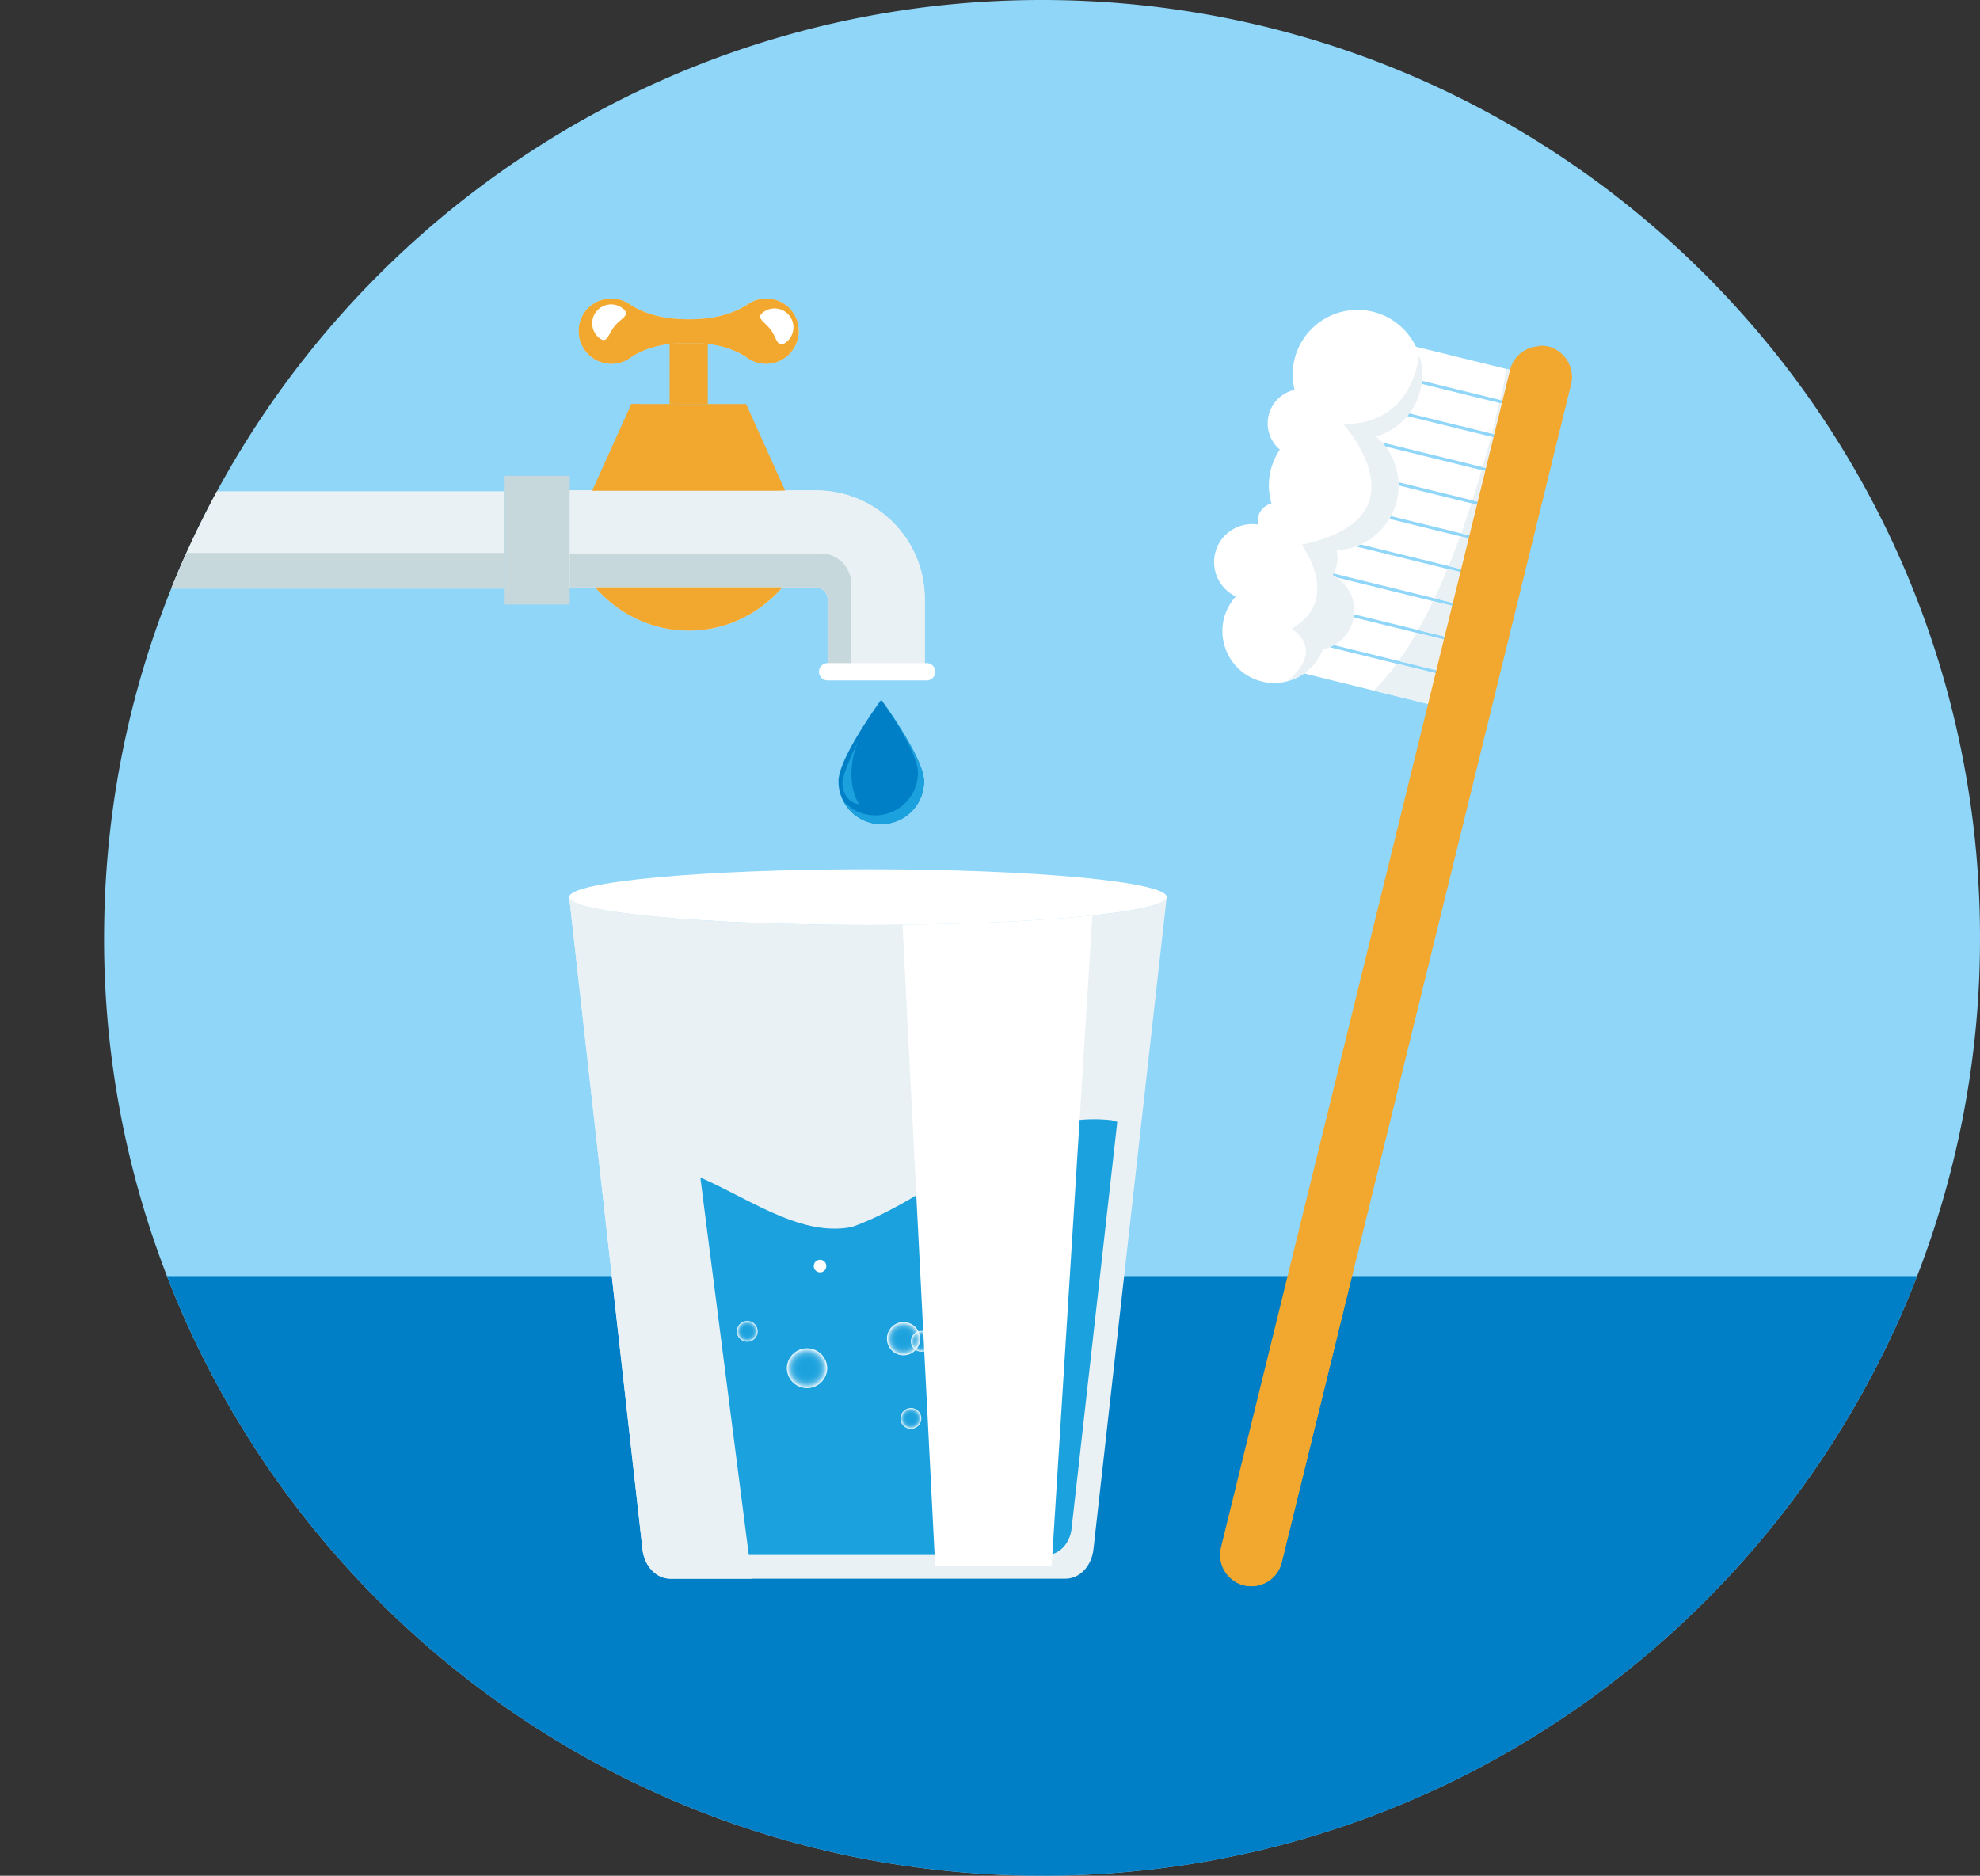 <svg xmlns="http://www.w3.org/2000/svg" width="120.677" height="114.336" viewBox="-0.859 5.481 120.677 114.336"><rect x="-0.859" y="5.481" width="120.677" height="114.336" fill="#333333" stroke="none"/><g data-name="Group 3846"><path d="M119.813 63.47a56.957 56.957 0 0 1-3.827 19.798c-8.385 21.669-29.57 36.902-54.155 36.544-24.013-.343-44.353-15.44-52.515-36.544a56.898 56.898 0 0 1-3.825-21.445C5.937 30.255 31.904 5.035 63.47 5.487c31.568.452 56.795 26.417 56.342 57.984Z" fill="#8fd6f9" fill-rule="evenodd" data-name="Path 942"/><path d="M115.986 83.268c-8.385 21.669-29.57 36.902-54.155 36.544-24.013-.343-44.353-15.44-52.515-36.544h106.67Z" fill="#007fc6" fill-rule="evenodd" data-name="Path 943"/><path d="M94.077 101.543c0 1.863-14.5 3.374-32.386 3.374-17.885 0-32.386-1.511-32.386-3.374 0-1.864 14.5-3.375 32.386-3.375 17.887 0 32.386 1.511 32.386 3.375Z" fill="#007fc6" fill-rule="evenodd" data-name="Path 944"/><g data-name="Group 3831"><path d="m70.25 60.16-4.467 39.772c-.116 1.018-.841 1.782-1.706 1.782H40.004c-.865 0-1.59-.764-1.703-1.782L33.838 60.21c.138.479 2.419.905 5.98 1.207 3.228.274 7.516.44 12.225.44.714 0 1.417-.007 2.106-.013 4.595-.044 8.671-.252 11.573-.563 2.818-.297 4.528-.686 4.528-1.122Z" fill="#eaf1f4" fill-rule="evenodd" data-name="Path 945"/><path d="M51.07 80.273c-3.272.65-6.543-1.955-9.814-3.256-1.178-.47-2.636-.256-3.972.382l2.389 21.258c.104.922.761 1.607 1.538 1.607h21.703c.778 0 1.435-.685 1.538-1.607l2.785-24.792c-.12-.034-.236-.076-.36-.103-5.997-.654-10.356 4.556-15.808 6.51Z" fill="#1ba1dd" fill-rule="evenodd" data-name="Path 946"/><path d="M70.251 60.162c0 .936-8.152 1.696-18.21 1.696-10.056 0-18.208-.76-18.208-1.696 0-.935 8.152-1.696 18.208-1.696 10.058 0 18.21.761 18.21 1.696Z" fill="#fff" fill-rule="evenodd" data-name="Path 947"/><path d="M44.964 101.714h-4.96c-.865 0-1.59-.764-1.703-1.782L33.832 60.16c0 .498 2.31.947 5.986 1.258.974 7.83 3.785 29.759 5.146 40.297Z" fill="#eaf1f4" fill-rule="evenodd" data-name="Path 948"/><path d="m65.722 61.281-2.485 39.653h-7.099l-1.99-39.09c4.596-.044 8.672-.252 11.574-.563Z" fill="#fff" fill-rule="evenodd" data-name="Path 949"/><g data-name="Group 3830"><path d="M88.207 360.55a1.23 1.23 0 0 1-2.459 0 1.23 1.23 0 0 1 2.46 0Z" fill-rule="evenodd" fill="url(&quot;#a&quot;)" transform="translate(-38.65 -271.65)" data-name="Path 950"/><path d="M93.366 358.865a1.01 1.01 0 1 1-2.021-.001 1.01 1.01 0 0 1 2.021.001Z" fill-rule="evenodd" fill="url(&quot;#b&quot;)" transform="translate(-38.147 -271.782)" data-name="Path 951"/><path d="M84.217 358.4a.632.632 0 1 1-1.263 0 .632.632 0 0 1 1.263 0Z" fill-rule="evenodd" fill="url(&quot;#c&quot;)" transform="translate(-38.9 -271.79)" data-name="Path 952"/><path d="M93.95 358.98a.631.631 0 1 1-1.262 0 .631.631 0 0 1 1.262 0Z" fill-rule="evenodd" fill="url(&quot;#d&quot;)" transform="translate(-38.027 -271.738)" data-name="Path 953"/><path d="M93.372 363.294a.633.633 0 0 1-.631.632.632.632 0 1 1 .63-.632Z" fill-rule="evenodd" fill="url(&quot;#e&quot;)" transform="translate(-38.08 -271.351)" data-name="Path 954"/><path d="M100.4 360.5a.63.63 0 1 1-1.26 0 .63.63 0 0 1 1.26 0Z" fill-rule="evenodd" fill="url(&quot;#f&quot;)" transform="translate(-37.449 -271.601)" data-name="Path 955"/><path d="M94.056 353.575a.632.632 0 0 1 .255 1.237.631.631 0 0 1-.255-1.237Z" fill-rule="evenodd" fill="url(&quot;#g&quot;)" transform="translate(-37.95 -272.167)" data-name="Path 956"/><path d="M87.545 354.379a.382.382 0 1 1 .152.748.382.382 0 0 1-.152-.748Z" fill-rule="evenodd" fill="url(&quot;#h&quot;)" transform="translate(-38.516 -272.094)" data-name="Path 957"/><path d="M95.177 356.847a.382.382 0 1 1 .153.748.382.382 0 0 1-.153-.748Z" fill-rule="evenodd" fill="url(&quot;#i&quot;)" transform="translate(-37.831 -271.873)" data-name="Path 958"/></g></g><g data-name="Group 3835"><g data-name="Group 3832"><path d="m82.813 26.8-.078.314a.804.804 0 0 0 .588.968l8.76 2.15a.797.797 0 0 0 .968-.586l.076-.312a.802.802 0 0 0-.585-.974l-8.76-2.152a.807.807 0 0 0-.97.593Z" fill="#fff" fill-rule="evenodd" data-name="Path 959"/><path d="m82.308 28.857-.076.31a.801.801 0 0 0 .586.97l8.76 2.15a.797.797 0 0 0 .969-.588l.076-.309a.8.8 0 0 0-.585-.976l-8.761-2.149a.803.803 0 0 0-.969.592Z" fill="#fff" fill-rule="evenodd" data-name="Path 960"/><path d="m81.805 30.912-.077.31a.8.8 0 0 0 .586.968l8.76 2.153a.8.8 0 0 0 .968-.588l.075-.31a.802.802 0 0 0-.584-.977l-8.76-2.15a.808.808 0 0 0-.968.594Z" fill="#fff" fill-rule="evenodd" data-name="Path 961"/><path d="m81.3 32.967-.077.31a.799.799 0 0 0 .586.967l8.761 2.151a.792.792 0 0 0 .966-.585l.079-.313a.802.802 0 0 0-.586-.973l-8.761-2.15a.808.808 0 0 0-.969.593Z" fill="#fff" fill-rule="evenodd" data-name="Path 962"/><path d="m80.795 35.023-.076.309a.803.803 0 0 0 .587.97l8.76 2.148a.793.793 0 0 0 .967-.585l.076-.313a.801.801 0 0 0-.584-.973l-8.76-2.15a.805.805 0 0 0-.97.594Z" fill="#fff" fill-rule="evenodd" data-name="Path 963"/><path d="m80.291 37.076-.076.31a.799.799 0 0 0 .585.97l8.76 2.15a.794.794 0 0 0 .969-.588l.077-.31a.805.805 0 0 0-.585-.976l-8.76-2.149a.806.806 0 0 0-.97.593Z" fill="#fff" fill-rule="evenodd" data-name="Path 964"/><path d="m79.786 39.132-.075.31a.8.8 0 0 0 .586.968l8.76 2.153a.8.8 0 0 0 .968-.588l.075-.311a.802.802 0 0 0-.584-.976l-8.76-2.152a.81.81 0 0 0-.97.596Z" fill="#fff" fill-rule="evenodd" data-name="Path 965"/><path d="m79.281 41.186-.075.31a.797.797 0 0 0 .585.968l8.76 2.151a.795.795 0 0 0 .969-.586l.076-.311a.8.8 0 0 0-.585-.975l-8.759-2.15a.809.809 0 0 0-.97.593Z" fill="#fff" fill-rule="evenodd" data-name="Path 966"/><path d="m78.777 43.24-.075.312a.8.8 0 0 0 .586.969l8.76 2.148a.796.796 0 0 0 .968-.585l.075-.311a.802.802 0 0 0-.584-.975l-8.76-2.15a.803.803 0 0 0-.97.591Z" fill="#fff" fill-rule="evenodd" data-name="Path 967"/><path d="m78.272 45.295-.076.31a.798.798 0 0 0 .586.967l8.76 2.154a.798.798 0 0 0 .97-.589l.075-.31a.801.801 0 0 0-.585-.975l-8.76-2.15a.807.807 0 0 0-.97.593Z" fill="#fff" fill-rule="evenodd" data-name="Path 968"/></g><g data-name="Group 3833"><path d="M74.46 41.839a3.17 3.17 0 0 0-.724 1.348 3.175 3.175 0 0 0 2.325 3.84 3.04 3.04 0 0 0 1.524-.013 3.181 3.181 0 0 0 2.183-1.952 2.424 2.424 0 0 0 1.846-1.79 2.43 2.43 0 0 0-1.256-2.735 2.01 2.01 0 0 0 .244-.565c.082-.325.073-.641.005-.953a3.944 3.944 0 0 0 3.662-2.998 3.97 3.97 0 0 0-1.251-3.928 3.936 3.936 0 0 0 2.61-4.999v-.005a3.941 3.941 0 0 0-2.808-2.604 3.947 3.947 0 0 0-4.779 2.889 3.88 3.88 0 0 0 0 1.87 2.097 2.097 0 0 0-1.576 1.542c-.197.804.094 1.6.68 2.103a3.88 3.88 0 0 0-.51 3.278c-.383.1-.708.4-.808.806a1.058 1.058 0 0 0-.004.485 2.314 2.314 0 0 0-2.618 1.729 2.324 2.324 0 0 0 1.256 2.652Z" fill="#fff" fill-rule="evenodd" data-name="Path 969"/><path d="M77.845 43.801s2.16 1.196-.26 3.213a3.181 3.181 0 0 0 2.183-1.952 2.424 2.424 0 0 0 1.846-1.79 2.43 2.43 0 0 0-1.256-2.735c.107-.177.193-.358.244-.565.082-.325.073-.641.005-.953a3.943 3.943 0 0 0 3.662-2.998 3.97 3.97 0 0 0-1.251-3.928 3.937 3.937 0 0 0 2.695-2.835 3.862 3.862 0 0 0-.086-2.164c-.016.211-.37 4.288-4.628 4.231 0 0 5.24 5.726-2.527 7.358 0 0 2.513 3.366-.627 5.118Z" fill="#eaf1f4" fill-rule="evenodd" data-name="Path 970"/><path d="M80.388 25.543s-1.877 1.549-1.233 4.068c0 0-1.43-2.549 1.233-4.068Z" fill="#fff" fill-rule="evenodd" data-name="Path 971"/><path d="M74.652 42.474s-2.064 3.278 2.257 4.373c0 0-2.938-1.594-2.257-4.373Z" fill="#fff" fill-rule="evenodd" data-name="Path 972"/><path d="M78.491 33.272s-1.672.943-.792 3.254c0 0-1.702-2.309.816-3.322" fill="#fff" fill-rule="evenodd" data-name="Path 973"/></g><g data-name="Group 3834"><path d="m92.547 31.699.076-.309a.8.8 0 0 0-.585-.976l-1.52-.371a97.484 97.484 0 0 1-.46 1.87l1.52.374a.797.797 0 0 0 .969-.588Z" fill="#eaf1f4" fill-rule="evenodd" data-name="Path 974"/><path d="m93.051 29.646.076-.312a.802.802 0 0 0-.585-.974l-1.568-.386a48.723 48.723 0 0 1-.412 1.887l1.52.371a.797.797 0 0 0 .97-.586Z" fill="#eaf1f4" fill-rule="evenodd" data-name="Path 975"/><path d="m92.042 33.755.075-.31a.802.802 0 0 0-.584-.977l-1.52-.373c-.158.587-.327 1.211-.514 1.86l1.574.388a.8.8 0 0 0 .97-.588Z" fill="#eaf1f4" fill-rule="evenodd" data-name="Path 976"/><path d="m91.536 35.81.079-.313a.802.802 0 0 0-.586-.973l-1.589-.39a48.45 48.45 0 0 1-.56 1.848l1.69.413a.792.792 0 0 0 .966-.585Z" fill="#eaf1f4" fill-rule="evenodd" data-name="Path 977"/><path d="m91.033 37.865.076-.313a.801.801 0 0 0-.584-.973l-1.704-.42c-.198.604-.405 1.214-.621 1.835l1.867.456a.793.793 0 0 0 .966-.585Z" fill="#eaf1f4" fill-rule="evenodd" data-name="Path 978"/><path d="m90.529 39.918.077-.31a.805.805 0 0 0-.585-.976l-1.886-.46c-.23.6-.456 1.212-.71 1.81l2.136.523a.794.794 0 0 0 .968-.587Z" fill="#eaf1f4" fill-rule="evenodd" data-name="Path 979"/><path d="m90.025 41.975.075-.311a.802.802 0 0 0-.584-.976l-2.164-.53c-.24.606-.51 1.206-.783 1.791l2.487.614a.8.8 0 0 0 .97-.588Z" fill="#eaf1f4" fill-rule="evenodd" data-name="Path 980"/><path d="m89.52 44.03.076-.312a.8.8 0 0 0-.585-.975l-2.528-.62c-.292.61-.593 1.194-.912 1.76l2.98.732a.795.795 0 0 0 .969-.586Z" fill="#eaf1f4" fill-rule="evenodd" data-name="Path 981"/><path d="m89.016 46.084.075-.311a.802.802 0 0 0-.584-.975l-3.035-.747a18.393 18.393 0 0 1-1.089 1.72l3.664.898a.796.796 0 0 0 .97-.585Z" fill="#eaf1f4" fill-rule="evenodd" data-name="Path 982"/><path d="m82.872 47.578 4.67 1.148a.798.798 0 0 0 .97-.589l.075-.31a.801.801 0 0 0-.585-.975l-3.739-.916a13.63 13.63 0 0 1-1.391 1.642Z" fill="#eaf1f4" fill-rule="evenodd" data-name="Path 983"/></g><path d="M74.952 102.116a1.905 1.905 0 0 0 2.306-1.395l17.63-71.815a1.907 1.907 0 0 0-3.703-.91l-17.63 71.815a1.905 1.905 0 0 0 1.397 2.305Z" fill="#f2a72f" fill-rule="evenodd" data-name="Path 984"/><path d="m76.162 100.452 17.63-71.815a1.905 1.905 0 0 0-.872-2.08 1.95 1.95 0 0 1 .57.042 1.906 1.906 0 0 1 1.397 2.307l-17.63 71.815a1.905 1.905 0 0 1-2.305 1.395 1.958 1.958 0 0 1-.526-.225 1.905 1.905 0 0 0 1.736-1.44Z" fill="#f2a72f" fill-rule="evenodd" data-name="Path 985"/><path d="M85.774 54.529a.268.268 0 0 0 .327-.198l5.676-23.118a.272.272 0 0 0-.198-.328.273.273 0 0 0-.327.2l-5.675 23.117a.27.27 0 0 0 .197.327Z" fill="#f2a72f" fill-rule="evenodd" data-name="Path 986"/></g><g data-name="Group 3845"><g data-name="Group 3844" transform="translate(5.484 5.481)" clip-path="url(&quot;#j&quot;)"><g data-name="Group 3843"><g data-name="Group 3836"><path d="M24.34 35.876H-6.343v-5.93H24.34c.018 0 .029.011.029.027v5.871c0 .016-.011.032-.029.032Z" fill="#eaf1f4" fill-rule="evenodd" data-name="Path 987"/></g><g data-name="Group 3837"><path d="M-6.342 33.703h30.71v2.173h-30.71v-2.173z" fill="#c7d8dd" fill-rule="evenodd" data-name="Rectangle 73"/></g><g data-name="Group 3839"><path d="M28.384 36.851h-4.015v-7.85h4.015v7.85z" fill="#c7d8dd" fill-rule="evenodd" data-name="Rectangle 74"/><g data-name="Group 3838"><path d="M27.872 29.566H24.88v-.256h2.992v.256z" fill="#c7d8dd" fill-rule="evenodd" data-name="Rectangle 75"/><path d="M27.872 30.34H24.88v-.256h2.992v.257z" fill="#c7d8dd" fill-rule="evenodd" data-name="Rectangle 76"/><path d="M27.872 31.115H24.88v-.255h2.992v.255z" fill="#c7d8dd" fill-rule="evenodd" data-name="Rectangle 77"/><path d="M27.872 31.891H24.88v-.256h2.992v.256z" fill="#c7d8dd" fill-rule="evenodd" data-name="Rectangle 78"/><path d="M27.872 32.667H24.88v-.258h2.992v.258z" fill="#c7d8dd" fill-rule="evenodd" data-name="Rectangle 79"/><path d="M27.872 33.44H24.88v-.255h2.992v.256z" fill="#c7d8dd" fill-rule="evenodd" data-name="Rectangle 80"/><path d="M27.872 34.216H24.88v-.255h2.992v.255z" fill="#c7d8dd" fill-rule="evenodd" data-name="Rectangle 81"/><path d="M27.872 34.992H24.88v-.256h2.992v.256z" fill="#c7d8dd" fill-rule="evenodd" data-name="Rectangle 82"/><path d="M27.872 35.768H24.88v-.256h2.992v.256z" fill="#c7d8dd" fill-rule="evenodd" data-name="Rectangle 83"/><path d="M27.872 36.542H24.88v-.255h2.992v.255z" fill="#c7d8dd" fill-rule="evenodd" data-name="Rectangle 84"/></g></g><g data-name="Group 3840"><path d="M44.102 40.804h5.92V36.51c0-3.65-2.971-6.616-6.62-6.616H28.384v5.918h15.02a.7.7 0 0 1 .7.698v4.294Z" fill="#eaf1f4" fill-rule="evenodd" data-name="Path 988"/></g><g data-name="Group 3841"><path d="M28.386 29.892v5.917h15.019c.38 0 .693.313.693.701v4.297h5.92V36.51c0-3.651-2.968-6.618-6.613-6.618H28.386Z" fill="#eaf1f4" fill-rule="evenodd" data-name="Path 989"/></g><path d="M28.386 33.737v2.073h15.019c.38 0 .693.312.693.7v4.297h1.2l.238-.39v-4.826c0-1.025-.83-1.854-1.851-1.854H28.386Z" fill="#c7d8dd" fill-rule="evenodd" data-name="Path 990"/><path d="M41.508 29.901H29.763l2.38-5.273h6.986l2.38 5.273Z" fill="#f2a72f" fill-rule="evenodd" data-name="Path 991"/><path d="M41.343 35.802H29.928c1.478 1.684 3.52 2.636 5.65 2.636h.116c2.13 0 4.173-.952 5.65-2.636Z" fill="#eaf1f4" fill-rule="evenodd" data-name="Path 992"/><path d="M41.343 35.802H29.928c1.478 1.684 3.52 2.636 5.65 2.636h.116c2.13 0 4.173-.952 5.65-2.636Z" fill="#f2a72f" fill-rule="evenodd" data-name="Path 993"/><path d="M44.077 41.476h6.081a.528.528 0 0 0 0-1.055h-6.08a.528.528 0 0 0 0 1.055Z" fill="#fff" fill-rule="evenodd" data-name="Path 994"/><path d="M34.478 20.909h2.316v3.719h-2.316v-3.72z" fill="#f2a72f" fill-rule="evenodd" data-name="Rectangle 85"/><path d="M34.478 20.909h.621v3.719h-.621v-3.72z" fill="#f2a72f" fill-rule="evenodd" data-name="Rectangle 86"/><g data-name="Group 3842"><path d="M44.76 47.628a2.605 2.605 0 0 0 2.606 2.605 2.605 2.605 0 0 0 2.606-2.605c0-1.44-2.606-4.973-2.606-4.973s-2.606 3.533-2.606 4.973Z" fill="#007fc6" fill-rule="evenodd" data-name="Path 995"/><path d="M46.998 49.701a2.606 2.606 0 0 0 2.606-2.605c0-1.008-1.274-3.035-2.04-4.165.605.851 2.408 3.5 2.408 4.697a2.605 2.605 0 0 1-2.606 2.605c-1 0-1.86-.57-2.296-1.4.476.53 1.16.868 1.928.868Z" fill="#1ba1dd" fill-rule="evenodd" data-name="Path 996"/><path d="M45.948 45.195s-.956 1.964-.951 2.536c.004.578.344 1.212 1.027 1.293 0 0-1.017-1.381-.076-3.83Z" fill="#1ba1dd" fill-rule="evenodd" data-name="Path 997"/></g><path d="M40.915 18.278a1.99 1.99 0 0 0-1.66.255c-1.033.69-2.302.927-3.544.927h-.15c-1.24 0-2.511-.237-3.544-.927a1.994 1.994 0 0 0-1.66-.255 1.95 1.95 0 0 0-1.349 1.364 1.99 1.99 0 0 0 1.913 2.528c.42 0 .808-.13 1.129-.354.954-.667 2.145-.907 3.308-.907h.555c1.165 0 2.355.24 3.31.907.32.224.708.354 1.129.354a1.99 1.99 0 0 0 1.912-2.528 1.952 1.952 0 0 0-1.35-1.364Z" fill="#eaf1f4" fill-rule="evenodd" data-name="Path 998"/><path d="M40.915 18.278a1.99 1.99 0 0 0-1.66.255c-1.033.69-2.302.927-3.544.927h-.15c-1.24 0-2.511-.237-3.544-.927a1.994 1.994 0 0 0-1.66-.255 1.95 1.95 0 0 0-1.349 1.364 1.99 1.99 0 0 0 1.913 2.528c.42 0 .808-.13 1.129-.354.954-.667 2.145-.907 3.308-.907h.555c1.165 0 2.355.24 3.31.907.32.224.708.354 1.129.354a1.99 1.99 0 0 0 1.912-2.528 1.952 1.952 0 0 0-1.35-1.364Z" fill="#f2a72f" fill-rule="evenodd" data-name="Path 999"/><path d="M40.678 21.86c-.421 0-.81-.13-1.13-.352-.953-.666-2.143-.907-3.309-.907h-.554c-1.166 0-2.355.241-3.308.907a1.987 1.987 0 0 1-3.041-2.175 1.9 1.9 0 0 1 .395-.728 1.928 1.928 0 0 0-.723 1.037 1.99 1.99 0 0 0 1.913 2.528c.42 0 .808-.13 1.129-.356.954-.665 2.145-.905 3.308-.905h.555c1.165 0 2.355.24 3.31.905.32.226.708.356 1.129.356.609 0 1.15-.28 1.514-.712-.333.25-.74.403-1.188.403Z" fill="#f2a72f" fill-rule="evenodd" data-name="Path 1000"/><path d="m32.645 24.628-1.829 4.86 10.692.413H29.763l2.38-5.273h.502Z" fill="#f2a72f" fill-rule="evenodd" data-name="Path 1001"/><path d="M41.795 19.276a1.15 1.15 0 0 1-.255 1.608c-.514.372-.527-.255-.9-.77-.372-.514-.966-.721-.45-1.094a1.151 1.151 0 0 1 1.605.256Z" fill="#fff" fill-rule="evenodd" data-name="Path 1002"/><path d="M30.008 18.982a1.15 1.15 0 0 1 1.618-.17c.493.401-.11.574-.51 1.07-.4.49-.447 1.117-.94.718a1.151 1.151 0 0 1-.168-1.618Z" fill="#fff" fill-rule="evenodd" data-name="Path 1003"/></g></g></g></g><defs><radialGradient fx=".5" fy=".5" cx=".5" cy=".5" fr="0" r=".5" gradientTransform="matrix(.999 0 0 1 0 0)" id="a"><stop stop-color="rgba(255,255,255,0 )" offset="0"/><stop stop-color="rgba(255,255,255,0.01 )" offset=".373"/><stop stop-color="rgba(255,255,255,0.04 )" offset=".507"/><stop stop-color="rgba(255,255,255,0.08 )" offset=".603"/><stop stop-color="rgba(255,255,255,0.15 )" offset=".68"/><stop stop-color="rgba(255,255,255,0.23 )" offset=".746"/><stop stop-color="rgba(255,255,255,0.34 )" offset=".805"/><stop stop-color="rgba(255,255,255,0.47 )" offset=".858"/><stop stop-color="rgba(255,255,255,0.62 )" offset=".907"/><stop stop-color="rgba(255,255,255,0.78 )" offset=".952"/><stop stop-color="rgba(255,255,255,0.96 )" offset=".993"/><stop stop-color="#fff" offset="1"/></radialGradient><radialGradient fx=".5" fy=".5" cx=".5" cy=".5" fr="0" r=".5" gradientTransform="matrix(1.001 0 0 1 0 0)" id="b"><stop stop-color="rgba(255,255,255,0 )" offset="0"/><stop stop-color="rgba(255,255,255,0.01 )" offset=".373"/><stop stop-color="rgba(255,255,255,0.04 )" offset=".507"/><stop stop-color="rgba(255,255,255,0.08 )" offset=".603"/><stop stop-color="rgba(255,255,255,0.15 )" offset=".68"/><stop stop-color="rgba(255,255,255,0.23 )" offset=".746"/><stop stop-color="rgba(255,255,255,0.34 )" offset=".805"/><stop stop-color="rgba(255,255,255,0.47 )" offset=".858"/><stop stop-color="rgba(255,255,255,0.62 )" offset=".907"/><stop stop-color="rgba(255,255,255,0.78 )" offset=".952"/><stop stop-color="rgba(255,255,255,0.96 )" offset=".993"/><stop stop-color="#fff" offset="1"/></radialGradient><radialGradient fx=".5" fy=".5" cx=".5" cy=".5" fr="0" r=".5" gradientTransform="matrix(1 0 0 1 0 0)" id="c"><stop stop-color="rgba(255,255,255,0 )" offset="0"/><stop stop-color="rgba(255,255,255,0.01 )" offset=".373"/><stop stop-color="rgba(255,255,255,0.04 )" offset=".507"/><stop stop-color="rgba(255,255,255,0.08 )" offset=".603"/><stop stop-color="rgba(255,255,255,0.15 )" offset=".68"/><stop stop-color="rgba(255,255,255,0.23 )" offset=".746"/><stop stop-color="rgba(255,255,255,0.34 )" offset=".805"/><stop stop-color="rgba(255,255,255,0.47 )" offset=".858"/><stop stop-color="rgba(255,255,255,0.62 )" offset=".907"/><stop stop-color="rgba(255,255,255,0.78 )" offset=".952"/><stop stop-color="rgba(255,255,255,0.96 )" offset=".993"/><stop stop-color="#fff" offset="1"/></radialGradient><radialGradient fx=".5" fy=".5" cx=".5" cy=".5" fr="0" r=".5" gradientTransform="matrix(1.001 0 0 1 0 0)" id="d"><stop stop-color="rgba(255,255,255,0 )" offset="0"/><stop stop-color="rgba(255,255,255,0.01 )" offset=".373"/><stop stop-color="rgba(255,255,255,0.04 )" offset=".507"/><stop stop-color="rgba(255,255,255,0.08 )" offset=".603"/><stop stop-color="rgba(255,255,255,0.15 )" offset=".68"/><stop stop-color="rgba(255,255,255,0.23 )" offset=".746"/><stop stop-color="rgba(255,255,255,0.34 )" offset=".805"/><stop stop-color="rgba(255,255,255,0.47 )" offset=".858"/><stop stop-color="rgba(255,255,255,0.62 )" offset=".907"/><stop stop-color="rgba(255,255,255,0.78 )" offset=".952"/><stop stop-color="rgba(255,255,255,0.96 )" offset=".993"/><stop stop-color="#fff" offset="1"/></radialGradient><radialGradient fx=".5" fy=".5" cx=".5" cy=".5" fr="0" r=".5" id="e"><stop stop-color="rgba(255,255,255,0 )" offset="0"/><stop stop-color="rgba(255,255,255,0.01 )" offset=".373"/><stop stop-color="rgba(255,255,255,0.04 )" offset=".507"/><stop stop-color="rgba(255,255,255,0.08 )" offset=".603"/><stop stop-color="rgba(255,255,255,0.15 )" offset=".68"/><stop stop-color="rgba(255,255,255,0.23 )" offset=".746"/><stop stop-color="rgba(255,255,255,0.34 )" offset=".805"/><stop stop-color="rgba(255,255,255,0.47 )" offset=".858"/><stop stop-color="rgba(255,255,255,0.62 )" offset=".907"/><stop stop-color="rgba(255,255,255,0.78 )" offset=".952"/><stop stop-color="rgba(255,255,255,0.96 )" offset=".993"/><stop stop-color="#fff" offset="1"/></radialGradient><radialGradient fx=".5" fy=".5" cx=".5" cy=".5" fr="0" r=".5" gradientTransform="matrix(1.001 0 0 1 0 0)" id="f"><stop stop-color="rgba(255,255,255,0 )" offset="0"/><stop stop-color="rgba(255,255,255,0.01 )" offset=".373"/><stop stop-color="rgba(255,255,255,0.04 )" offset=".507"/><stop stop-color="rgba(255,255,255,0.08 )" offset=".603"/><stop stop-color="rgba(255,255,255,0.15 )" offset=".68"/><stop stop-color="rgba(255,255,255,0.23 )" offset=".746"/><stop stop-color="rgba(255,255,255,0.34 )" offset=".805"/><stop stop-color="rgba(255,255,255,0.47 )" offset=".858"/><stop stop-color="rgba(255,255,255,0.62 )" offset=".907"/><stop stop-color="rgba(255,255,255,0.78 )" offset=".952"/><stop stop-color="rgba(255,255,255,0.96 )" offset=".993"/><stop stop-color="#fff" offset="1"/></radialGradient><radialGradient fx=".5" fy=".5" cx=".5" cy=".5" fr="0" r=".5" gradientTransform="matrix(-.202 -.979 .98 -.202 1355.395 -518.394)" id="g"><stop stop-color="rgba(255,255,255,0 )" offset="0"/><stop stop-color="rgba(255,255,255,0.01 )" offset=".373"/><stop stop-color="rgba(255,255,255,0.04 )" offset=".507"/><stop stop-color="rgba(255,255,255,0.08 )" offset=".603"/><stop stop-color="rgba(255,255,255,0.15 )" offset=".68"/><stop stop-color="rgba(255,255,255,0.23 )" offset=".746"/><stop stop-color="rgba(255,255,255,0.34 )" offset=".805"/><stop stop-color="rgba(255,255,255,0.47 )" offset=".858"/><stop stop-color="rgba(255,255,255,0.62 )" offset=".907"/><stop stop-color="rgba(255,255,255,0.78 )" offset=".952"/><stop stop-color="rgba(255,255,255,0.96 )" offset=".993"/><stop stop-color="#fff" offset="1"/></radialGradient><radialGradient fx=".499" fy=".5" cx=".499" cy=".5" fr="0" r=".5" gradientTransform="matrix(-.202 -.979 .979 -.202 2264.251 -860.483)" id="h"><stop stop-color="rgba(255,255,255,0 )" offset="0"/><stop stop-color="rgba(255,255,255,0.01 )" offset=".373"/><stop stop-color="rgba(255,255,255,0.04 )" offset=".507"/><stop stop-color="rgba(255,255,255,0.08 )" offset=".603"/><stop stop-color="rgba(255,255,255,0.15 )" offset=".68"/><stop stop-color="rgba(255,255,255,0.23 )" offset=".746"/><stop stop-color="rgba(255,255,255,0.34 )" offset=".805"/><stop stop-color="rgba(255,255,255,0.47 )" offset=".858"/><stop stop-color="rgba(255,255,255,0.62 )" offset=".907"/><stop stop-color="rgba(255,255,255,0.78 )" offset=".952"/><stop stop-color="rgba(255,255,255,0.96 )" offset=".993"/><stop stop-color="#fff" offset="1"/></radialGradient><radialGradient fx=".5" fy=".5" cx=".5" cy=".5" fr="0" r=".5" gradientTransform="matrix(-.202 -.979 .979 -.202 2235.238 -867.718)" id="i"><stop stop-color="rgba(255,255,255,0 )" offset="0"/><stop stop-color="rgba(255,255,255,0.01 )" offset=".373"/><stop stop-color="rgba(255,255,255,0.04 )" offset=".507"/><stop stop-color="rgba(255,255,255,0.08 )" offset=".603"/><stop stop-color="rgba(255,255,255,0.15 )" offset=".68"/><stop stop-color="rgba(255,255,255,0.23 )" offset=".746"/><stop stop-color="rgba(255,255,255,0.34 )" offset=".805"/><stop stop-color="rgba(255,255,255,0.47 )" offset=".858"/><stop stop-color="rgba(255,255,255,0.62 )" offset=".907"/><stop stop-color="rgba(255,255,255,0.78 )" offset=".952"/><stop stop-color="rgba(255,255,255,0.96 )" offset=".993"/><stop stop-color="#fff" offset="1"/></radialGradient><clipPath id="j"><path d="M161.885 341.883a56.957 56.957 0 0 1-3.826 19.797c-8.385 21.669-29.57 36.902-54.156 36.544-24.012-.343-44.352-15.44-52.514-36.544a56.898 56.898 0 0 1-3.825-21.445c.446-31.568 26.412-56.788 57.98-56.336 31.567.452 56.795 26.417 56.341 57.984Z" data-name="SVGID" transform="translate(-47.557 -283.893)"/></clipPath></defs></svg>